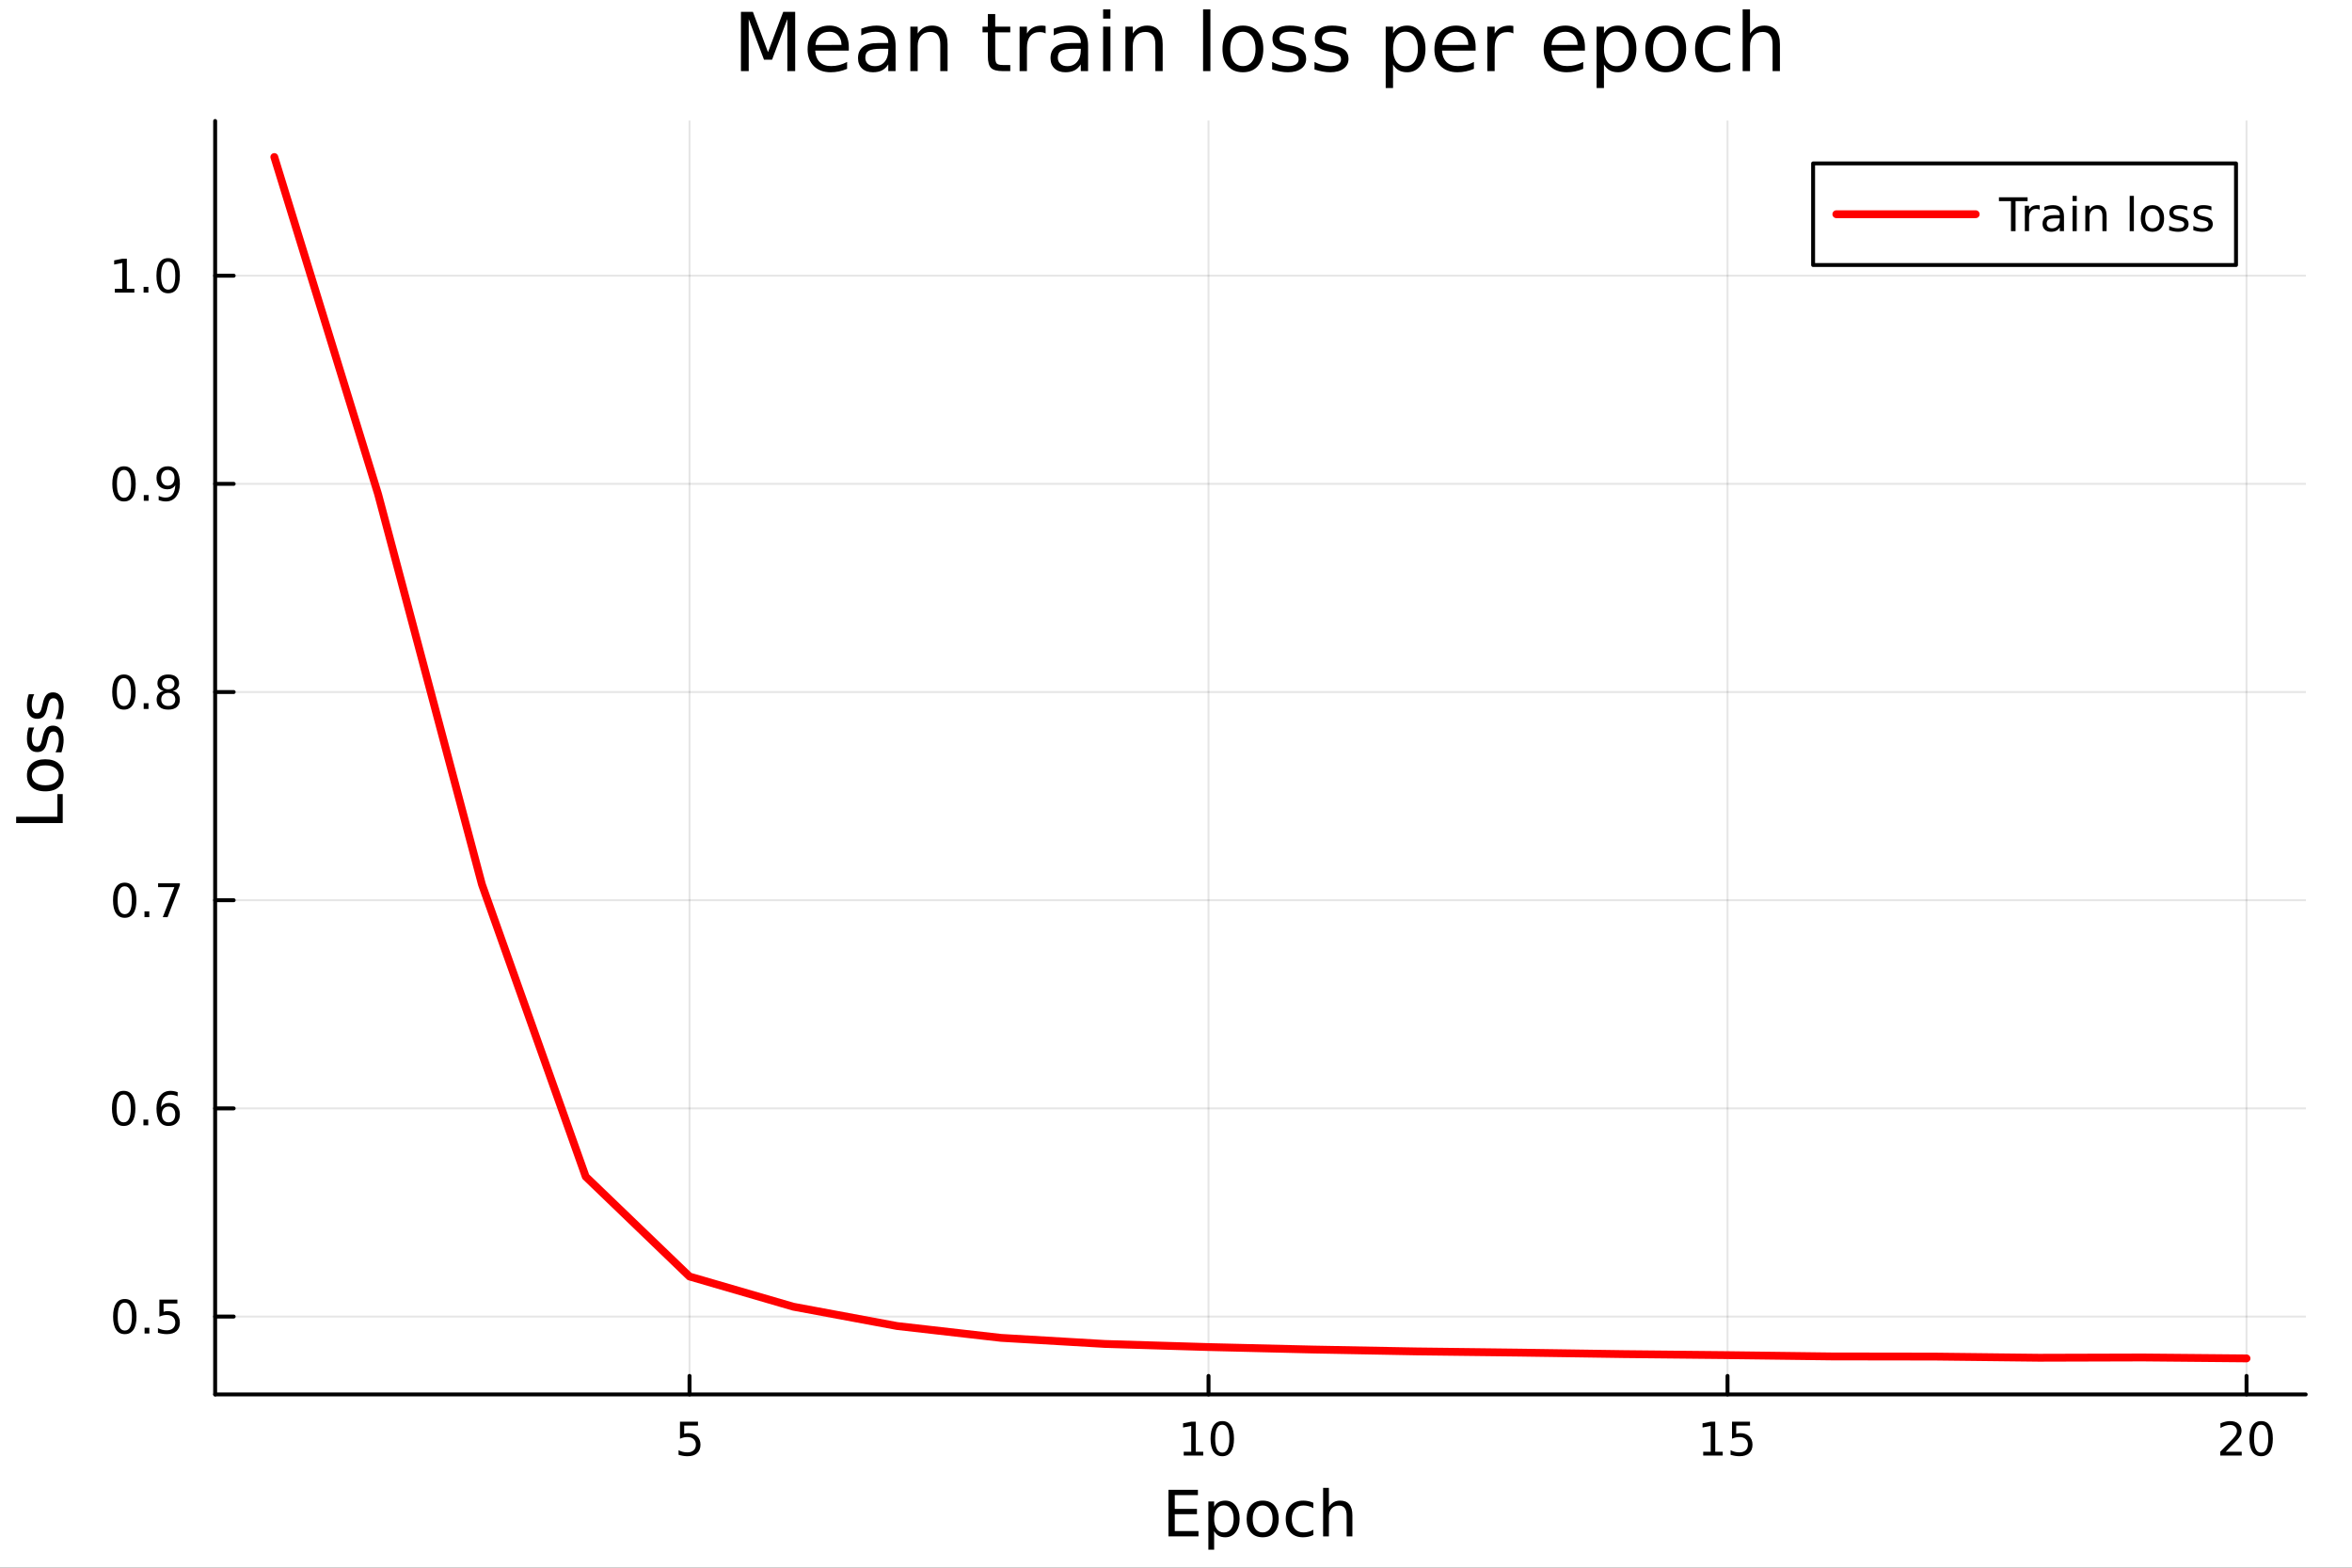 <?xml version="1.0" encoding="utf-8"?>
<svg xmlns="http://www.w3.org/2000/svg" xmlns:xlink="http://www.w3.org/1999/xlink" width="600" height="400" viewBox="0 0 2400 1600">
<rect x="0" y="0" width="2400" height="1600" fill="#333333" stroke="none"/>
<defs>
  <clipPath id="clip040">
    <rect x="0" y="0" width="2400" height="1600"/>
  </clipPath>
</defs>
<path clip-path="url(#clip040)" d="M0 1600 L2400 1600 L2400 8.88178e-14 L0 8.88178e-14  Z" fill="#ffffff" fill-rule="evenodd" fill-opacity="1"/>
<defs>
  <clipPath id="clip041">
    <rect x="480" y="0" width="1681" height="1600"/>
  </clipPath>
</defs>
<path clip-path="url(#clip040)" d="M219.542 1423.18 L2352.76 1423.18 L2352.76 123.472 L219.542 123.472  Z" fill="#ffffff" fill-rule="evenodd" fill-opacity="1"/>
<defs>
  <clipPath id="clip042">
    <rect x="219" y="123" width="2134" height="1301"/>
  </clipPath>
</defs>
<polyline clip-path="url(#clip042)" style="stroke:#000000; stroke-linecap:round; stroke-linejoin:round; stroke-width:2; stroke-opacity:0.1; fill:none" points="703.593,1423.18 703.593,123.472 "/>
<polyline clip-path="url(#clip042)" style="stroke:#000000; stroke-linecap:round; stroke-linejoin:round; stroke-width:2; stroke-opacity:0.1; fill:none" points="1233.19,1423.18 1233.19,123.472 "/>
<polyline clip-path="url(#clip042)" style="stroke:#000000; stroke-linecap:round; stroke-linejoin:round; stroke-width:2; stroke-opacity:0.1; fill:none" points="1762.79,1423.18 1762.79,123.472 "/>
<polyline clip-path="url(#clip042)" style="stroke:#000000; stroke-linecap:round; stroke-linejoin:round; stroke-width:2; stroke-opacity:0.1; fill:none" points="2292.38,1423.18 2292.38,123.472 "/>
<polyline clip-path="url(#clip040)" style="stroke:#000000; stroke-linecap:round; stroke-linejoin:round; stroke-width:4; stroke-opacity:1; fill:none" points="219.542,1423.18 2352.76,1423.18 "/>
<polyline clip-path="url(#clip040)" style="stroke:#000000; stroke-linecap:round; stroke-linejoin:round; stroke-width:4; stroke-opacity:1; fill:none" points="703.593,1423.18 703.593,1404.28 "/>
<polyline clip-path="url(#clip040)" style="stroke:#000000; stroke-linecap:round; stroke-linejoin:round; stroke-width:4; stroke-opacity:1; fill:none" points="1233.19,1423.18 1233.19,1404.28 "/>
<polyline clip-path="url(#clip040)" style="stroke:#000000; stroke-linecap:round; stroke-linejoin:round; stroke-width:4; stroke-opacity:1; fill:none" points="1762.79,1423.18 1762.79,1404.28 "/>
<polyline clip-path="url(#clip040)" style="stroke:#000000; stroke-linecap:round; stroke-linejoin:round; stroke-width:4; stroke-opacity:1; fill:none" points="2292.38,1423.18 2292.38,1404.28 "/>
<path clip-path="url(#clip040)" d="M693.871 1451.02 L712.227 1451.02 L712.227 1454.96 L698.153 1454.96 L698.153 1463.43 Q699.172 1463.08 700.19 1462.92 Q701.209 1462.73 702.227 1462.73 Q708.014 1462.73 711.394 1465.9 Q714.774 1469.08 714.774 1474.49 Q714.774 1480.07 711.301 1483.17 Q707.829 1486.25 701.51 1486.25 Q699.334 1486.25 697.065 1485.88 Q694.82 1485.51 692.413 1484.77 L692.413 1480.07 Q694.496 1481.2 696.718 1481.76 Q698.94 1482.32 701.417 1482.32 Q705.422 1482.32 707.76 1480.21 Q710.098 1478.1 710.098 1474.49 Q710.098 1470.88 707.76 1468.77 Q705.422 1466.67 701.417 1466.67 Q699.542 1466.67 697.667 1467.08 Q695.815 1467.5 693.871 1468.38 L693.871 1451.02 Z" fill="#000000" fill-rule="nonzero" fill-opacity="1" /><path clip-path="url(#clip040)" d="M1207.88 1481.64 L1215.52 1481.64 L1215.52 1455.28 L1207.21 1456.95 L1207.21 1452.69 L1215.47 1451.02 L1220.15 1451.02 L1220.15 1481.64 L1227.78 1481.64 L1227.78 1485.58 L1207.88 1485.58 L1207.88 1481.64 Z" fill="#000000" fill-rule="nonzero" fill-opacity="1" /><path clip-path="url(#clip040)" d="M1247.23 1454.1 Q1243.62 1454.1 1241.79 1457.66 Q1239.98 1461.2 1239.98 1468.33 Q1239.98 1475.44 1241.79 1479.01 Q1243.62 1482.55 1247.23 1482.55 Q1250.86 1482.55 1252.67 1479.01 Q1254.5 1475.44 1254.5 1468.33 Q1254.5 1461.2 1252.67 1457.66 Q1250.86 1454.1 1247.23 1454.1 M1247.23 1450.39 Q1253.04 1450.39 1256.09 1455 Q1259.17 1459.58 1259.17 1468.33 Q1259.17 1477.06 1256.09 1481.67 Q1253.04 1486.25 1247.23 1486.25 Q1241.42 1486.25 1238.34 1481.67 Q1235.28 1477.06 1235.28 1468.33 Q1235.28 1459.58 1238.34 1455 Q1241.42 1450.39 1247.23 1450.39 Z" fill="#000000" fill-rule="nonzero" fill-opacity="1" /><path clip-path="url(#clip040)" d="M1737.97 1481.64 L1745.61 1481.64 L1745.61 1455.28 L1737.3 1456.95 L1737.3 1452.69 L1745.56 1451.02 L1750.24 1451.02 L1750.24 1481.64 L1757.88 1481.64 L1757.88 1485.58 L1737.97 1485.58 L1737.97 1481.64 Z" fill="#000000" fill-rule="nonzero" fill-opacity="1" /><path clip-path="url(#clip040)" d="M1767.37 1451.02 L1785.73 1451.02 L1785.73 1454.96 L1771.65 1454.96 L1771.65 1463.43 Q1772.67 1463.08 1773.69 1462.92 Q1774.71 1462.73 1775.73 1462.73 Q1781.51 1462.73 1784.89 1465.9 Q1788.27 1469.08 1788.27 1474.49 Q1788.27 1480.07 1784.8 1483.17 Q1781.33 1486.25 1775.01 1486.25 Q1772.83 1486.25 1770.56 1485.88 Q1768.32 1485.51 1765.91 1484.77 L1765.91 1480.07 Q1767.99 1481.2 1770.22 1481.76 Q1772.44 1482.32 1774.92 1482.32 Q1778.92 1482.32 1781.26 1480.21 Q1783.6 1478.1 1783.6 1474.49 Q1783.6 1470.88 1781.26 1468.77 Q1778.92 1466.67 1774.92 1466.67 Q1773.04 1466.67 1771.17 1467.08 Q1769.31 1467.5 1767.37 1468.38 L1767.37 1451.02 Z" fill="#000000" fill-rule="nonzero" fill-opacity="1" /><path clip-path="url(#clip040)" d="M2271.16 1481.64 L2287.47 1481.64 L2287.47 1485.58 L2265.53 1485.58 L2265.53 1481.64 Q2268.19 1478.89 2272.78 1474.26 Q2277.38 1469.61 2278.56 1468.27 Q2280.81 1465.74 2281.69 1464.01 Q2282.59 1462.25 2282.59 1460.56 Q2282.59 1457.8 2280.65 1456.07 Q2278.72 1454.33 2275.62 1454.33 Q2273.42 1454.33 2270.97 1455.09 Q2268.54 1455.86 2265.76 1457.41 L2265.76 1452.69 Q2268.59 1451.55 2271.04 1450.97 Q2273.49 1450.39 2275.53 1450.39 Q2280.9 1450.39 2284.09 1453.08 Q2287.29 1455.77 2287.29 1460.26 Q2287.29 1462.39 2286.48 1464.31 Q2285.69 1466.2 2283.59 1468.8 Q2283.01 1469.47 2279.91 1472.69 Q2276.8 1475.88 2271.16 1481.64 Z" fill="#000000" fill-rule="nonzero" fill-opacity="1" /><path clip-path="url(#clip040)" d="M2307.29 1454.1 Q2303.68 1454.1 2301.85 1457.66 Q2300.04 1461.2 2300.04 1468.33 Q2300.04 1475.44 2301.85 1479.01 Q2303.68 1482.55 2307.29 1482.55 Q2310.92 1482.55 2312.73 1479.01 Q2314.56 1475.44 2314.56 1468.33 Q2314.56 1461.2 2312.73 1457.66 Q2310.92 1454.1 2307.29 1454.1 M2307.29 1450.39 Q2313.1 1450.39 2316.15 1455 Q2319.23 1459.58 2319.23 1468.33 Q2319.23 1477.06 2316.15 1481.67 Q2313.1 1486.25 2307.29 1486.25 Q2301.48 1486.25 2298.4 1481.67 Q2295.34 1477.06 2295.34 1468.33 Q2295.34 1459.58 2298.4 1455 Q2301.48 1450.39 2307.29 1450.39 Z" fill="#000000" fill-rule="nonzero" fill-opacity="1" /><path clip-path="url(#clip040)" d="M1192.32 1520.52 L1222.36 1520.52 L1222.36 1525.93 L1198.75 1525.93 L1198.75 1540 L1221.38 1540 L1221.38 1545.41 L1198.75 1545.41 L1198.75 1562.63 L1222.94 1562.63 L1222.94 1568.04 L1192.32 1568.04 L1192.32 1520.52 Z" fill="#000000" fill-rule="nonzero" fill-opacity="1" /><path clip-path="url(#clip040)" d="M1238.92 1562.7 L1238.92 1581.6 L1233.03 1581.6 L1233.03 1532.4 L1238.92 1532.4 L1238.92 1537.81 Q1240.76 1534.62 1243.56 1533.1 Q1246.4 1531.54 1250.31 1531.54 Q1256.8 1531.54 1260.85 1536.69 Q1264.92 1541.85 1264.92 1550.25 Q1264.92 1558.65 1260.85 1563.81 Q1256.8 1568.97 1250.31 1568.97 Q1246.4 1568.97 1243.56 1567.44 Q1240.76 1565.88 1238.92 1562.7 M1258.84 1550.25 Q1258.84 1543.79 1256.17 1540.13 Q1253.52 1536.44 1248.88 1536.44 Q1244.23 1536.44 1241.56 1540.13 Q1238.92 1543.79 1238.92 1550.25 Q1238.92 1556.71 1241.56 1560.4 Q1244.23 1564.07 1248.88 1564.07 Q1253.52 1564.07 1256.17 1560.4 Q1258.84 1556.71 1258.84 1550.25 Z" fill="#000000" fill-rule="nonzero" fill-opacity="1" /><path clip-path="url(#clip040)" d="M1288.44 1536.5 Q1283.73 1536.5 1280.99 1540.19 Q1278.26 1543.85 1278.26 1550.25 Q1278.26 1556.65 1280.96 1560.34 Q1283.7 1564 1288.44 1564 Q1293.12 1564 1295.86 1560.31 Q1298.59 1556.62 1298.59 1550.25 Q1298.59 1543.92 1295.86 1540.23 Q1293.12 1536.5 1288.44 1536.5 M1288.44 1531.54 Q1296.08 1531.54 1300.44 1536.5 Q1304.8 1541.47 1304.8 1550.25 Q1304.8 1559 1300.44 1564 Q1296.08 1568.97 1288.44 1568.97 Q1280.77 1568.97 1276.41 1564 Q1272.08 1559 1272.08 1550.25 Q1272.08 1541.47 1276.41 1536.5 Q1280.77 1531.54 1288.44 1531.54 Z" fill="#000000" fill-rule="nonzero" fill-opacity="1" /><path clip-path="url(#clip040)" d="M1340.16 1533.76 L1340.16 1539.24 Q1337.68 1537.87 1335.16 1537.2 Q1332.68 1536.5 1330.14 1536.5 Q1324.44 1536.5 1321.29 1540.13 Q1318.14 1543.73 1318.14 1550.25 Q1318.14 1556.78 1321.29 1560.4 Q1324.44 1564 1330.14 1564 Q1332.68 1564 1335.16 1563.33 Q1337.68 1562.63 1340.16 1561.26 L1340.16 1566.68 Q1337.71 1567.82 1335.07 1568.39 Q1332.46 1568.97 1329.5 1568.97 Q1321.45 1568.97 1316.7 1563.91 Q1311.96 1558.85 1311.96 1550.25 Q1311.96 1541.53 1316.74 1536.53 Q1321.54 1531.54 1329.88 1531.54 Q1332.59 1531.54 1335.16 1532.11 Q1337.74 1532.65 1340.16 1533.76 Z" fill="#000000" fill-rule="nonzero" fill-opacity="1" /><path clip-path="url(#clip040)" d="M1379.98 1546.53 L1379.98 1568.04 L1374.12 1568.04 L1374.12 1546.72 Q1374.12 1541.66 1372.15 1539.14 Q1370.18 1536.63 1366.23 1536.63 Q1361.49 1536.63 1358.75 1539.65 Q1356.01 1542.68 1356.01 1547.9 L1356.01 1568.04 L1350.12 1568.04 L1350.12 1518.52 L1356.01 1518.52 L1356.01 1537.93 Q1358.11 1534.72 1360.95 1533.13 Q1363.81 1531.54 1367.53 1531.54 Q1373.68 1531.54 1376.83 1535.36 Q1379.98 1539.14 1379.98 1546.53 Z" fill="#000000" fill-rule="nonzero" fill-opacity="1" /><polyline clip-path="url(#clip042)" style="stroke:#000000; stroke-linecap:round; stroke-linejoin:round; stroke-width:2; stroke-opacity:0.1; fill:none" points="219.542,1343.7 2352.76,1343.7 "/>
<polyline clip-path="url(#clip042)" style="stroke:#000000; stroke-linecap:round; stroke-linejoin:round; stroke-width:2; stroke-opacity:0.1; fill:none" points="219.542,1131.23 2352.76,1131.23 "/>
<polyline clip-path="url(#clip042)" style="stroke:#000000; stroke-linecap:round; stroke-linejoin:round; stroke-width:2; stroke-opacity:0.1; fill:none" points="219.542,918.764 2352.76,918.764 "/>
<polyline clip-path="url(#clip042)" style="stroke:#000000; stroke-linecap:round; stroke-linejoin:round; stroke-width:2; stroke-opacity:0.1; fill:none" points="219.542,706.296 2352.76,706.296 "/>
<polyline clip-path="url(#clip042)" style="stroke:#000000; stroke-linecap:round; stroke-linejoin:round; stroke-width:2; stroke-opacity:0.1; fill:none" points="219.542,493.829 2352.76,493.829 "/>
<polyline clip-path="url(#clip042)" style="stroke:#000000; stroke-linecap:round; stroke-linejoin:round; stroke-width:2; stroke-opacity:0.1; fill:none" points="219.542,281.361 2352.76,281.361 "/>
<polyline clip-path="url(#clip040)" style="stroke:#000000; stroke-linecap:round; stroke-linejoin:round; stroke-width:4; stroke-opacity:1; fill:none" points="219.542,1423.18 219.542,123.472 "/>
<polyline clip-path="url(#clip040)" style="stroke:#000000; stroke-linecap:round; stroke-linejoin:round; stroke-width:4; stroke-opacity:1; fill:none" points="219.542,1343.7 238.44,1343.7 "/>
<polyline clip-path="url(#clip040)" style="stroke:#000000; stroke-linecap:round; stroke-linejoin:round; stroke-width:4; stroke-opacity:1; fill:none" points="219.542,1131.23 238.44,1131.23 "/>
<polyline clip-path="url(#clip040)" style="stroke:#000000; stroke-linecap:round; stroke-linejoin:round; stroke-width:4; stroke-opacity:1; fill:none" points="219.542,918.764 238.44,918.764 "/>
<polyline clip-path="url(#clip040)" style="stroke:#000000; stroke-linecap:round; stroke-linejoin:round; stroke-width:4; stroke-opacity:1; fill:none" points="219.542,706.296 238.44,706.296 "/>
<polyline clip-path="url(#clip040)" style="stroke:#000000; stroke-linecap:round; stroke-linejoin:round; stroke-width:4; stroke-opacity:1; fill:none" points="219.542,493.829 238.44,493.829 "/>
<polyline clip-path="url(#clip040)" style="stroke:#000000; stroke-linecap:round; stroke-linejoin:round; stroke-width:4; stroke-opacity:1; fill:none" points="219.542,281.361 238.44,281.361 "/>
<path clip-path="url(#clip040)" d="M127.362 1329.5 Q123.751 1329.5 121.922 1333.06 Q120.117 1336.6 120.117 1343.73 Q120.117 1350.84 121.922 1354.41 Q123.751 1357.95 127.362 1357.95 Q130.996 1357.95 132.802 1354.41 Q134.63 1350.84 134.63 1343.73 Q134.63 1336.6 132.802 1333.06 Q130.996 1329.5 127.362 1329.5 M127.362 1325.79 Q133.172 1325.79 136.228 1330.4 Q139.306 1334.98 139.306 1343.73 Q139.306 1352.46 136.228 1357.07 Q133.172 1361.65 127.362 1361.65 Q121.552 1361.65 118.473 1357.07 Q115.418 1352.46 115.418 1343.73 Q115.418 1334.98 118.473 1330.4 Q121.552 1325.79 127.362 1325.79 Z" fill="#000000" fill-rule="nonzero" fill-opacity="1" /><path clip-path="url(#clip040)" d="M147.524 1355.1 L152.408 1355.1 L152.408 1360.98 L147.524 1360.98 L147.524 1355.1 Z" fill="#000000" fill-rule="nonzero" fill-opacity="1" /><path clip-path="url(#clip040)" d="M162.64 1326.42 L180.996 1326.42 L180.996 1330.35 L166.922 1330.35 L166.922 1338.83 Q167.94 1338.48 168.959 1338.32 Q169.977 1338.13 170.996 1338.13 Q176.783 1338.13 180.163 1341.3 Q183.542 1344.47 183.542 1349.89 Q183.542 1355.47 180.07 1358.57 Q176.598 1361.65 170.278 1361.65 Q168.102 1361.65 165.834 1361.28 Q163.589 1360.91 161.181 1360.17 L161.181 1355.47 Q163.265 1356.6 165.487 1357.16 Q167.709 1357.72 170.186 1357.72 Q174.19 1357.72 176.528 1355.61 Q178.866 1353.5 178.866 1349.89 Q178.866 1346.28 176.528 1344.17 Q174.19 1342.07 170.186 1342.07 Q168.311 1342.07 166.436 1342.48 Q164.584 1342.9 162.64 1343.78 L162.64 1326.42 Z" fill="#000000" fill-rule="nonzero" fill-opacity="1" /><path clip-path="url(#clip040)" d="M126.205 1117.03 Q122.593 1117.03 120.765 1120.6 Q118.959 1124.14 118.959 1131.27 Q118.959 1138.37 120.765 1141.94 Q122.593 1145.48 126.205 1145.48 Q129.839 1145.48 131.644 1141.94 Q133.473 1138.37 133.473 1131.27 Q133.473 1124.14 131.644 1120.6 Q129.839 1117.03 126.205 1117.03 M126.205 1113.33 Q132.015 1113.33 135.07 1117.93 Q138.149 1122.52 138.149 1131.27 Q138.149 1139.99 135.07 1144.6 Q132.015 1149.18 126.205 1149.18 Q120.394 1149.18 117.316 1144.6 Q114.26 1139.99 114.26 1131.27 Q114.26 1122.52 117.316 1117.93 Q120.394 1113.33 126.205 1113.33 Z" fill="#000000" fill-rule="nonzero" fill-opacity="1" /><path clip-path="url(#clip040)" d="M146.366 1142.63 L151.251 1142.63 L151.251 1148.51 L146.366 1148.51 L146.366 1142.63 Z" fill="#000000" fill-rule="nonzero" fill-opacity="1" /><path clip-path="url(#clip040)" d="M172.014 1129.37 Q168.866 1129.37 167.015 1131.52 Q165.186 1133.67 165.186 1137.42 Q165.186 1141.15 167.015 1143.33 Q168.866 1145.48 172.014 1145.48 Q175.163 1145.48 176.991 1143.33 Q178.843 1141.15 178.843 1137.42 Q178.843 1133.67 176.991 1131.52 Q175.163 1129.37 172.014 1129.37 M181.297 1114.72 L181.297 1118.97 Q179.538 1118.14 177.732 1117.7 Q175.95 1117.26 174.19 1117.26 Q169.561 1117.26 167.107 1120.39 Q164.677 1123.51 164.329 1129.83 Q165.695 1127.82 167.755 1126.75 Q169.815 1125.66 172.292 1125.66 Q177.501 1125.66 180.51 1128.84 Q183.542 1131.98 183.542 1137.42 Q183.542 1142.75 180.394 1145.97 Q177.246 1149.18 172.014 1149.18 Q166.019 1149.18 162.848 1144.6 Q159.677 1139.99 159.677 1131.27 Q159.677 1123.07 163.565 1118.21 Q167.454 1113.33 174.005 1113.33 Q175.764 1113.33 177.547 1113.67 Q179.352 1114.02 181.297 1114.72 Z" fill="#000000" fill-rule="nonzero" fill-opacity="1" /><path clip-path="url(#clip040)" d="M127.269 904.563 Q123.658 904.563 121.83 908.127 Q120.024 911.669 120.024 918.799 Q120.024 925.905 121.83 929.47 Q123.658 933.011 127.269 933.011 Q130.904 933.011 132.709 929.47 Q134.538 925.905 134.538 918.799 Q134.538 911.669 132.709 908.127 Q130.904 904.563 127.269 904.563 M127.269 900.859 Q133.08 900.859 136.135 905.465 Q139.214 910.049 139.214 918.799 Q139.214 927.525 136.135 932.132 Q133.08 936.715 127.269 936.715 Q121.459 936.715 118.381 932.132 Q115.325 927.525 115.325 918.799 Q115.325 910.049 118.381 905.465 Q121.459 900.859 127.269 900.859 Z" fill="#000000" fill-rule="nonzero" fill-opacity="1" /><path clip-path="url(#clip040)" d="M147.431 930.164 L152.316 930.164 L152.316 936.044 L147.431 936.044 L147.431 930.164 Z" fill="#000000" fill-rule="nonzero" fill-opacity="1" /><path clip-path="url(#clip040)" d="M161.32 901.484 L183.542 901.484 L183.542 903.475 L170.996 936.044 L166.112 936.044 L177.917 905.419 L161.32 905.419 L161.32 901.484 Z" fill="#000000" fill-rule="nonzero" fill-opacity="1" /><path clip-path="url(#clip040)" d="M126.459 692.095 Q122.848 692.095 121.019 695.66 Q119.214 699.201 119.214 706.331 Q119.214 713.437 121.019 717.002 Q122.848 720.544 126.459 720.544 Q130.093 720.544 131.899 717.002 Q133.728 713.437 133.728 706.331 Q133.728 699.201 131.899 695.66 Q130.093 692.095 126.459 692.095 M126.459 688.391 Q132.269 688.391 135.325 692.998 Q138.404 697.581 138.404 706.331 Q138.404 715.058 135.325 719.664 Q132.269 724.248 126.459 724.248 Q120.649 724.248 117.57 719.664 Q114.515 715.058 114.515 706.331 Q114.515 697.581 117.57 692.998 Q120.649 688.391 126.459 688.391 Z" fill="#000000" fill-rule="nonzero" fill-opacity="1" /><path clip-path="url(#clip040)" d="M146.621 717.697 L151.505 717.697 L151.505 723.576 L146.621 723.576 L146.621 717.697 Z" fill="#000000" fill-rule="nonzero" fill-opacity="1" /><path clip-path="url(#clip040)" d="M171.69 707.164 Q168.357 707.164 166.436 708.947 Q164.538 710.729 164.538 713.854 Q164.538 716.979 166.436 718.761 Q168.357 720.544 171.69 720.544 Q175.024 720.544 176.945 718.761 Q178.866 716.956 178.866 713.854 Q178.866 710.729 176.945 708.947 Q175.047 707.164 171.69 707.164 M167.015 705.174 Q164.005 704.433 162.315 702.373 Q160.649 700.312 160.649 697.35 Q160.649 693.206 163.589 690.799 Q166.552 688.391 171.69 688.391 Q176.852 688.391 179.792 690.799 Q182.732 693.206 182.732 697.35 Q182.732 700.312 181.042 702.373 Q179.376 704.433 176.389 705.174 Q179.769 705.961 181.644 708.252 Q183.542 710.544 183.542 713.854 Q183.542 718.877 180.464 721.562 Q177.408 724.248 171.69 724.248 Q165.973 724.248 162.894 721.562 Q159.839 718.877 159.839 713.854 Q159.839 710.544 161.737 708.252 Q163.635 705.961 167.015 705.174 M165.302 697.789 Q165.302 700.474 166.968 701.979 Q168.658 703.484 171.69 703.484 Q174.7 703.484 176.389 701.979 Q178.102 700.474 178.102 697.789 Q178.102 695.104 176.389 693.6 Q174.7 692.095 171.69 692.095 Q168.658 692.095 166.968 693.6 Q165.302 695.104 165.302 697.789 Z" fill="#000000" fill-rule="nonzero" fill-opacity="1" /><path clip-path="url(#clip040)" d="M126.552 479.627 Q122.941 479.627 121.112 483.192 Q119.306 486.734 119.306 493.863 Q119.306 500.97 121.112 504.535 Q122.941 508.076 126.552 508.076 Q130.186 508.076 131.992 504.535 Q133.82 500.97 133.82 493.863 Q133.82 486.734 131.992 483.192 Q130.186 479.627 126.552 479.627 M126.552 475.924 Q132.362 475.924 135.417 480.53 Q138.496 485.113 138.496 493.863 Q138.496 502.59 135.417 507.197 Q132.362 511.78 126.552 511.78 Q120.742 511.78 117.663 507.197 Q114.607 502.59 114.607 493.863 Q114.607 485.113 117.663 480.53 Q120.742 475.924 126.552 475.924 Z" fill="#000000" fill-rule="nonzero" fill-opacity="1" /><path clip-path="url(#clip040)" d="M146.714 505.229 L151.598 505.229 L151.598 511.109 L146.714 511.109 L146.714 505.229 Z" fill="#000000" fill-rule="nonzero" fill-opacity="1" /><path clip-path="url(#clip040)" d="M161.922 510.391 L161.922 506.132 Q163.681 506.965 165.487 507.405 Q167.292 507.845 169.028 507.845 Q173.658 507.845 176.089 504.743 Q178.542 501.618 178.889 495.275 Q177.547 497.266 175.487 498.331 Q173.427 499.396 170.927 499.396 Q165.741 499.396 162.709 496.271 Q159.7 493.123 159.7 487.683 Q159.7 482.359 162.848 479.141 Q165.996 475.924 171.227 475.924 Q177.223 475.924 180.371 480.53 Q183.542 485.113 183.542 493.863 Q183.542 502.035 179.653 506.919 Q175.788 511.78 169.237 511.78 Q167.477 511.78 165.672 511.433 Q163.866 511.085 161.922 510.391 M171.227 495.738 Q174.376 495.738 176.204 493.586 Q178.056 491.433 178.056 487.683 Q178.056 483.956 176.204 481.803 Q174.376 479.627 171.227 479.627 Q168.079 479.627 166.227 481.803 Q164.399 483.956 164.399 487.683 Q164.399 491.433 166.227 493.586 Q168.079 495.738 171.227 495.738 Z" fill="#000000" fill-rule="nonzero" fill-opacity="1" /><path clip-path="url(#clip040)" d="M117.177 294.706 L124.816 294.706 L124.816 268.34 L116.506 270.007 L116.506 265.748 L124.769 264.081 L129.445 264.081 L129.445 294.706 L137.084 294.706 L137.084 298.641 L117.177 298.641 L117.177 294.706 Z" fill="#000000" fill-rule="nonzero" fill-opacity="1" /><path clip-path="url(#clip040)" d="M146.529 292.761 L151.413 292.761 L151.413 298.641 L146.529 298.641 L146.529 292.761 Z" fill="#000000" fill-rule="nonzero" fill-opacity="1" /><path clip-path="url(#clip040)" d="M171.598 267.16 Q167.987 267.16 166.158 270.724 Q164.352 274.266 164.352 281.396 Q164.352 288.502 166.158 292.067 Q167.987 295.609 171.598 295.609 Q175.232 295.609 177.038 292.067 Q178.866 288.502 178.866 281.396 Q178.866 274.266 177.038 270.724 Q175.232 267.16 171.598 267.16 M171.598 263.456 Q177.408 263.456 180.464 268.062 Q183.542 272.646 183.542 281.396 Q183.542 290.122 180.464 294.729 Q177.408 299.312 171.598 299.312 Q165.788 299.312 162.709 294.729 Q159.653 290.122 159.653 281.396 Q159.653 272.646 162.709 268.062 Q165.788 263.456 171.598 263.456 Z" fill="#000000" fill-rule="nonzero" fill-opacity="1" /><path clip-path="url(#clip040)" d="M16.484 840.023 L16.484 833.593 L58.593 833.593 L58.593 810.454 L64.004 810.454 L64.004 840.023 L16.484 840.023 Z" fill="#000000" fill-rule="nonzero" fill-opacity="1" /><path clip-path="url(#clip040)" d="M32.462 791.293 Q32.462 796.004 36.154 798.741 Q39.815 801.478 46.212 801.478 Q52.609 801.478 56.302 798.773 Q59.962 796.036 59.962 791.293 Q59.962 786.614 56.27 783.877 Q52.578 781.14 46.212 781.14 Q39.878 781.14 36.186 783.877 Q32.462 786.614 32.462 791.293 M27.497 791.293 Q27.497 783.654 32.462 779.294 Q37.427 774.933 46.212 774.933 Q54.965 774.933 59.962 779.294 Q64.927 783.654 64.927 791.293 Q64.927 798.964 59.962 803.324 Q54.965 807.653 46.212 807.653 Q37.427 807.653 32.462 803.324 Q27.497 798.964 27.497 791.293 Z" fill="#000000" fill-rule="nonzero" fill-opacity="1" /><path clip-path="url(#clip040)" d="M29.407 742.5 L34.945 742.5 Q33.672 744.983 33.035 747.656 Q32.398 750.33 32.398 753.194 Q32.398 757.555 33.735 759.751 Q35.072 761.915 37.746 761.915 Q39.783 761.915 40.96 760.356 Q42.106 758.796 43.157 754.086 L43.602 752.08 Q44.939 745.842 47.39 743.232 Q49.809 740.59 54.169 740.59 Q59.134 740.59 62.031 744.537 Q64.927 748.452 64.927 755.327 Q64.927 758.192 64.354 761.311 Q63.813 764.398 62.699 767.836 L56.652 767.836 Q58.339 764.589 59.198 761.438 Q60.026 758.287 60.026 755.2 Q60.026 751.062 58.625 748.834 Q57.193 746.606 54.615 746.606 Q52.228 746.606 50.955 748.229 Q49.681 749.821 48.504 755.263 L48.026 757.3 Q46.88 762.743 44.525 765.162 Q42.138 767.581 38 767.581 Q32.971 767.581 30.234 764.016 Q27.497 760.451 27.497 753.895 Q27.497 750.648 27.974 747.784 Q28.452 744.919 29.407 742.5 Z" fill="#000000" fill-rule="nonzero" fill-opacity="1" /><path clip-path="url(#clip040)" d="M29.407 708.539 L34.945 708.539 Q33.672 711.022 33.035 713.695 Q32.398 716.369 32.398 719.233 Q32.398 723.594 33.735 725.79 Q35.072 727.954 37.746 727.954 Q39.783 727.954 40.96 726.395 Q42.106 724.835 43.157 720.125 L43.602 718.119 Q44.939 711.881 47.39 709.271 Q49.809 706.629 54.169 706.629 Q59.134 706.629 62.031 710.576 Q64.927 714.491 64.927 721.366 Q64.927 724.23 64.354 727.35 Q63.813 730.437 62.699 733.875 L56.652 733.875 Q58.339 730.628 59.198 727.477 Q60.026 724.326 60.026 721.239 Q60.026 717.101 58.625 714.873 Q57.193 712.645 54.615 712.645 Q52.228 712.645 50.955 714.268 Q49.681 715.86 48.504 721.302 L48.026 723.339 Q46.88 728.782 44.525 731.201 Q42.138 733.62 38 733.62 Q32.971 733.62 30.234 730.055 Q27.497 726.49 27.497 719.934 Q27.497 716.687 27.974 713.823 Q28.452 710.958 29.407 708.539 Z" fill="#000000" fill-rule="nonzero" fill-opacity="1" /><path clip-path="url(#clip040)" d="M756.068 12.096 L768.261 12.096 L783.695 53.253 L799.21 12.096 L811.403 12.096 L811.403 72.576 L803.423 72.576 L803.423 19.469 L787.827 60.95 L779.604 60.95 L764.008 19.469 L764.008 72.576 L756.068 72.576 L756.068 12.096 Z" fill="#000000" fill-rule="nonzero" fill-opacity="1" /><path clip-path="url(#clip040)" d="M866.131 48.028 L866.131 51.673 L831.86 51.673 Q832.347 59.37 836.478 63.421 Q840.651 67.431 848.064 67.431 Q852.358 67.431 856.368 66.378 Q860.419 65.325 864.389 63.218 L864.389 70.267 Q860.379 71.968 856.166 72.86 Q851.953 73.751 847.618 73.751 Q836.762 73.751 830.402 67.431 Q824.083 61.112 824.083 50.337 Q824.083 39.197 830.078 32.675 Q836.114 26.112 846.322 26.112 Q855.477 26.112 860.784 32.026 Q866.131 37.9 866.131 48.028 M858.677 45.84 Q858.596 39.723 855.234 36.077 Q851.912 32.431 846.403 32.431 Q840.165 32.431 836.397 35.956 Q832.671 39.48 832.103 45.88 L858.677 45.84 Z" fill="#000000" fill-rule="nonzero" fill-opacity="1" /><path clip-path="url(#clip040)" d="M898.984 49.769 Q889.95 49.769 886.467 51.835 Q882.983 53.901 882.983 58.884 Q882.983 62.854 885.575 65.203 Q888.208 67.512 892.705 67.512 Q898.903 67.512 902.63 63.137 Q906.397 58.722 906.397 51.43 L906.397 49.769 L898.984 49.769 M913.851 46.691 L913.851 72.576 L906.397 72.576 L906.397 65.689 Q903.845 69.821 900.037 71.806 Q896.229 73.751 890.72 73.751 Q883.752 73.751 879.621 69.862 Q875.529 65.933 875.529 59.37 Q875.529 51.714 880.633 47.825 Q885.778 43.936 895.946 43.936 L906.397 43.936 L906.397 43.207 Q906.397 38.062 902.994 35.267 Q899.632 32.431 893.515 32.431 Q889.626 32.431 885.94 33.363 Q882.254 34.295 878.851 36.158 L878.851 29.272 Q882.942 27.692 886.791 26.922 Q890.639 26.112 894.285 26.112 Q904.129 26.112 908.99 31.216 Q913.851 36.32 913.851 46.691 Z" fill="#000000" fill-rule="nonzero" fill-opacity="1" /><path clip-path="url(#clip040)" d="M966.918 45.192 L966.918 72.576 L959.464 72.576 L959.464 45.435 Q959.464 38.994 956.952 35.794 Q954.441 32.594 949.418 32.594 Q943.382 32.594 939.898 36.442 Q936.414 40.29 936.414 46.934 L936.414 72.576 L928.92 72.576 L928.92 27.206 L936.414 27.206 L936.414 34.254 Q939.088 30.163 942.693 28.138 Q946.339 26.112 951.079 26.112 Q958.897 26.112 962.907 30.973 Q966.918 35.794 966.918 45.192 Z" fill="#000000" fill-rule="nonzero" fill-opacity="1" /><path clip-path="url(#clip040)" d="M1015.53 14.324 L1015.53 27.206 L1030.88 27.206 L1030.88 32.999 L1015.53 32.999 L1015.53 57.628 Q1015.53 63.178 1017.03 64.758 Q1018.57 66.338 1023.23 66.338 L1030.88 66.338 L1030.88 72.576 L1023.23 72.576 Q1014.6 72.576 1011.32 69.376 Q1008.03 66.135 1008.03 57.628 L1008.03 32.999 L1002.57 32.999 L1002.57 27.206 L1008.03 27.206 L1008.03 14.324 L1015.53 14.324 Z" fill="#000000" fill-rule="nonzero" fill-opacity="1" /><path clip-path="url(#clip040)" d="M1066.97 34.173 Q1065.72 33.444 1064.22 33.12 Q1062.76 32.756 1060.98 32.756 Q1054.66 32.756 1051.26 36.888 Q1047.9 40.979 1047.9 48.676 L1047.9 72.576 L1040.4 72.576 L1040.4 27.206 L1047.9 27.206 L1047.9 34.254 Q1050.24 30.122 1054.01 28.138 Q1057.78 26.112 1063.17 26.112 Q1063.94 26.112 1064.87 26.234 Q1065.8 26.315 1066.93 26.517 L1066.97 34.173 Z" fill="#000000" fill-rule="nonzero" fill-opacity="1" /><path clip-path="url(#clip040)" d="M1095.41 49.769 Q1086.38 49.769 1082.89 51.835 Q1079.41 53.901 1079.41 58.884 Q1079.41 62.854 1082 65.203 Q1084.64 67.512 1089.13 67.512 Q1095.33 67.512 1099.06 63.137 Q1102.83 58.722 1102.83 51.43 L1102.83 49.769 L1095.41 49.769 M1110.28 46.691 L1110.28 72.576 L1102.83 72.576 L1102.83 65.689 Q1100.27 69.821 1096.47 71.806 Q1092.66 73.751 1087.15 73.751 Q1080.18 73.751 1076.05 69.862 Q1071.96 65.933 1071.96 59.37 Q1071.96 51.714 1077.06 47.825 Q1082.21 43.936 1092.37 43.936 L1102.83 43.936 L1102.83 43.207 Q1102.83 38.062 1099.42 35.267 Q1096.06 32.431 1089.94 32.431 Q1086.05 32.431 1082.37 33.363 Q1078.68 34.295 1075.28 36.158 L1075.28 29.272 Q1079.37 27.692 1083.22 26.922 Q1087.07 26.112 1090.71 26.112 Q1100.56 26.112 1105.42 31.216 Q1110.28 36.32 1110.28 46.691 Z" fill="#000000" fill-rule="nonzero" fill-opacity="1" /><path clip-path="url(#clip040)" d="M1125.63 27.206 L1133.09 27.206 L1133.09 72.576 L1125.63 72.576 L1125.63 27.206 M1125.63 9.544 L1133.09 9.544 L1133.09 18.983 L1125.63 18.983 L1125.63 9.544 Z" fill="#000000" fill-rule="nonzero" fill-opacity="1" /><path clip-path="url(#clip040)" d="M1186.4 45.192 L1186.4 72.576 L1178.94 72.576 L1178.94 45.435 Q1178.94 38.994 1176.43 35.794 Q1173.92 32.594 1168.9 32.594 Q1162.86 32.594 1159.38 36.442 Q1155.89 40.29 1155.89 46.934 L1155.89 72.576 L1148.4 72.576 L1148.4 27.206 L1155.89 27.206 L1155.89 34.254 Q1158.57 30.163 1162.17 28.138 Q1165.82 26.112 1170.56 26.112 Q1178.37 26.112 1182.39 30.973 Q1186.4 35.794 1186.4 45.192 Z" fill="#000000" fill-rule="nonzero" fill-opacity="1" /><path clip-path="url(#clip040)" d="M1227.63 9.544 L1235.09 9.544 L1235.09 72.576 L1227.63 72.576 L1227.63 9.544 Z" fill="#000000" fill-rule="nonzero" fill-opacity="1" /><path clip-path="url(#clip040)" d="M1268.26 32.431 Q1262.27 32.431 1258.79 37.131 Q1255.3 41.789 1255.3 49.931 Q1255.3 58.074 1258.74 62.773 Q1262.23 67.431 1268.26 67.431 Q1274.22 67.431 1277.7 62.732 Q1281.19 58.033 1281.19 49.931 Q1281.19 41.87 1277.7 37.171 Q1274.22 32.431 1268.26 32.431 M1268.26 26.112 Q1277.99 26.112 1283.54 32.431 Q1289.09 38.751 1289.09 49.931 Q1289.09 61.071 1283.54 67.431 Q1277.99 73.751 1268.26 73.751 Q1258.5 73.751 1252.95 67.431 Q1247.44 61.071 1247.44 49.931 Q1247.44 38.751 1252.95 32.431 Q1258.5 26.112 1268.26 26.112 Z" fill="#000000" fill-rule="nonzero" fill-opacity="1" /><path clip-path="url(#clip040)" d="M1330.36 28.543 L1330.36 35.591 Q1327.2 33.971 1323.8 33.161 Q1320.4 32.35 1316.75 32.35 Q1311.2 32.35 1308.41 34.052 Q1305.65 35.753 1305.65 39.156 Q1305.65 41.749 1307.64 43.248 Q1309.62 44.706 1315.62 46.043 L1318.17 46.61 Q1326.11 48.311 1329.43 51.43 Q1332.8 54.509 1332.8 60.059 Q1332.8 66.378 1327.77 70.064 Q1322.79 73.751 1314.04 73.751 Q1310.39 73.751 1306.42 73.022 Q1302.49 72.333 1298.12 70.915 L1298.12 63.218 Q1302.25 65.365 1306.26 66.459 Q1310.27 67.512 1314.2 67.512 Q1319.47 67.512 1322.3 65.73 Q1325.14 63.907 1325.14 60.626 Q1325.14 57.588 1323.07 55.967 Q1321.05 54.347 1314.12 52.848 L1311.53 52.24 Q1304.6 50.782 1301.52 47.785 Q1298.44 44.746 1298.44 39.48 Q1298.44 33.08 1302.98 29.596 Q1307.52 26.112 1315.86 26.112 Q1319.99 26.112 1323.64 26.72 Q1327.29 27.327 1330.36 28.543 Z" fill="#000000" fill-rule="nonzero" fill-opacity="1" /><path clip-path="url(#clip040)" d="M1373.59 28.543 L1373.59 35.591 Q1370.43 33.971 1367.03 33.161 Q1363.62 32.35 1359.98 32.35 Q1354.43 32.35 1351.63 34.052 Q1348.88 35.753 1348.88 39.156 Q1348.88 41.749 1350.86 43.248 Q1352.85 44.706 1358.84 46.043 L1361.39 46.61 Q1369.33 48.311 1372.66 51.43 Q1376.02 54.509 1376.02 60.059 Q1376.02 66.378 1371 70.064 Q1366.01 73.751 1357.26 73.751 Q1353.62 73.751 1349.65 73.022 Q1345.72 72.333 1341.34 70.915 L1341.34 63.218 Q1345.47 65.365 1349.48 66.459 Q1353.5 67.512 1357.42 67.512 Q1362.69 67.512 1365.53 65.73 Q1368.36 63.907 1368.36 60.626 Q1368.36 57.588 1366.3 55.967 Q1364.27 54.347 1357.34 52.848 L1354.75 52.24 Q1347.82 50.782 1344.75 47.785 Q1341.67 44.746 1341.67 39.48 Q1341.67 33.08 1346.2 29.596 Q1350.74 26.112 1359.09 26.112 Q1363.22 26.112 1366.86 26.72 Q1370.51 27.327 1373.59 28.543 Z" fill="#000000" fill-rule="nonzero" fill-opacity="1" /><path clip-path="url(#clip040)" d="M1421.47 65.77 L1421.47 89.833 L1413.98 89.833 L1413.98 27.206 L1421.47 27.206 L1421.47 34.092 Q1423.82 30.041 1427.38 28.097 Q1430.99 26.112 1435.97 26.112 Q1444.24 26.112 1449.38 32.675 Q1454.57 39.237 1454.57 49.931 Q1454.57 60.626 1449.38 67.188 Q1444.24 73.751 1435.97 73.751 Q1430.99 73.751 1427.38 71.806 Q1423.82 69.821 1421.47 65.77 M1446.83 49.931 Q1446.83 41.708 1443.43 37.05 Q1440.06 32.35 1434.15 32.35 Q1428.23 32.35 1424.83 37.05 Q1421.47 41.708 1421.47 49.931 Q1421.47 58.155 1424.83 62.854 Q1428.23 67.512 1434.15 67.512 Q1440.06 67.512 1443.43 62.854 Q1446.83 58.155 1446.83 49.931 Z" fill="#000000" fill-rule="nonzero" fill-opacity="1" /><path clip-path="url(#clip040)" d="M1505.73 48.028 L1505.73 51.673 L1471.46 51.673 Q1471.94 59.37 1476.08 63.421 Q1480.25 67.431 1487.66 67.431 Q1491.96 67.431 1495.97 66.378 Q1500.02 65.325 1503.99 63.218 L1503.99 70.267 Q1499.98 71.968 1495.76 72.86 Q1491.55 73.751 1487.22 73.751 Q1476.36 73.751 1470 67.431 Q1463.68 61.112 1463.68 50.337 Q1463.68 39.197 1469.68 32.675 Q1475.71 26.112 1485.92 26.112 Q1495.07 26.112 1500.38 32.026 Q1505.73 37.9 1505.73 48.028 M1498.27 45.84 Q1498.19 39.723 1494.83 36.077 Q1491.51 32.431 1486 32.431 Q1479.76 32.431 1475.99 35.956 Q1472.27 39.48 1471.7 45.88 L1498.27 45.84 Z" fill="#000000" fill-rule="nonzero" fill-opacity="1" /><path clip-path="url(#clip040)" d="M1544.25 34.173 Q1543 33.444 1541.5 33.12 Q1540.04 32.756 1538.26 32.756 Q1531.94 32.756 1528.53 36.888 Q1525.17 40.979 1525.17 48.676 L1525.17 72.576 L1517.68 72.576 L1517.68 27.206 L1525.17 27.206 L1525.17 34.254 Q1527.52 30.122 1531.29 28.138 Q1535.06 26.112 1540.44 26.112 Q1541.21 26.112 1542.15 26.234 Q1543.08 26.315 1544.21 26.517 L1544.25 34.173 Z" fill="#000000" fill-rule="nonzero" fill-opacity="1" /><path clip-path="url(#clip040)" d="M1617.25 48.028 L1617.25 51.673 L1582.98 51.673 Q1583.47 59.37 1587.6 63.421 Q1591.77 67.431 1599.18 67.431 Q1603.48 67.431 1607.49 66.378 Q1611.54 65.325 1615.51 63.218 L1615.51 70.267 Q1611.5 71.968 1607.28 72.86 Q1603.07 73.751 1598.74 73.751 Q1587.88 73.751 1581.52 67.431 Q1575.2 61.112 1575.2 50.337 Q1575.2 39.197 1581.2 32.675 Q1587.23 26.112 1597.44 26.112 Q1606.6 26.112 1611.9 32.026 Q1617.25 37.9 1617.25 48.028 M1609.8 45.84 Q1609.72 39.723 1606.35 36.077 Q1603.03 32.431 1597.52 32.431 Q1591.28 32.431 1587.52 35.956 Q1583.79 39.48 1583.22 45.88 L1609.8 45.84 Z" fill="#000000" fill-rule="nonzero" fill-opacity="1" /><path clip-path="url(#clip040)" d="M1636.69 65.77 L1636.69 89.833 L1629.2 89.833 L1629.2 27.206 L1636.69 27.206 L1636.69 34.092 Q1639.04 30.041 1642.61 28.097 Q1646.21 26.112 1651.2 26.112 Q1659.46 26.112 1664.6 32.675 Q1669.79 39.237 1669.79 49.931 Q1669.79 60.626 1664.6 67.188 Q1659.46 73.751 1651.2 73.751 Q1646.21 73.751 1642.61 71.806 Q1639.04 69.821 1636.69 65.77 M1662.05 49.931 Q1662.05 41.708 1658.65 37.05 Q1655.29 32.35 1649.37 32.35 Q1643.46 32.35 1640.06 37.05 Q1636.69 41.708 1636.69 49.931 Q1636.69 58.155 1640.06 62.854 Q1643.46 67.512 1649.37 67.512 Q1655.29 67.512 1658.65 62.854 Q1662.05 58.155 1662.05 49.931 Z" fill="#000000" fill-rule="nonzero" fill-opacity="1" /><path clip-path="url(#clip040)" d="M1699.73 32.431 Q1693.73 32.431 1690.25 37.131 Q1686.76 41.789 1686.76 49.931 Q1686.76 58.074 1690.21 62.773 Q1693.69 67.431 1699.73 67.431 Q1705.68 67.431 1709.16 62.732 Q1712.65 58.033 1712.65 49.931 Q1712.65 41.87 1709.16 37.171 Q1705.68 32.431 1699.73 32.431 M1699.73 26.112 Q1709.45 26.112 1715 32.431 Q1720.55 38.751 1720.55 49.931 Q1720.55 61.071 1715 67.431 Q1709.45 73.751 1699.73 73.751 Q1689.96 73.751 1684.41 67.431 Q1678.9 61.071 1678.9 49.931 Q1678.9 38.751 1684.41 32.431 Q1689.96 26.112 1699.73 26.112 Z" fill="#000000" fill-rule="nonzero" fill-opacity="1" /><path clip-path="url(#clip040)" d="M1765.55 28.948 L1765.55 35.915 Q1762.39 34.173 1759.19 33.323 Q1756.03 32.431 1752.79 32.431 Q1745.54 32.431 1741.53 37.05 Q1737.52 41.627 1737.52 49.931 Q1737.52 58.236 1741.53 62.854 Q1745.54 67.431 1752.79 67.431 Q1756.03 67.431 1759.19 66.581 Q1762.39 65.689 1765.55 63.948 L1765.55 70.834 Q1762.43 72.292 1759.07 73.022 Q1755.75 73.751 1751.98 73.751 Q1741.73 73.751 1735.7 67.31 Q1729.66 60.869 1729.66 49.931 Q1729.66 38.832 1735.74 32.472 Q1741.86 26.112 1752.47 26.112 Q1755.91 26.112 1759.19 26.841 Q1762.47 27.53 1765.55 28.948 Z" fill="#000000" fill-rule="nonzero" fill-opacity="1" /><path clip-path="url(#clip040)" d="M1816.23 45.192 L1816.23 72.576 L1808.78 72.576 L1808.78 45.435 Q1808.78 38.994 1806.26 35.794 Q1803.75 32.594 1798.73 32.594 Q1792.69 32.594 1789.21 36.442 Q1785.73 40.29 1785.73 46.934 L1785.73 72.576 L1778.23 72.576 L1778.23 9.544 L1785.73 9.544 L1785.73 34.254 Q1788.4 30.163 1792.01 28.138 Q1795.65 26.112 1800.39 26.112 Q1808.21 26.112 1812.22 30.973 Q1816.23 35.794 1816.23 45.192 Z" fill="#000000" fill-rule="nonzero" fill-opacity="1" /><polyline clip-path="url(#clip042)" style="stroke:#ff0000; stroke-linecap:round; stroke-linejoin:round; stroke-width:8; stroke-opacity:1; fill:none" points="279.916,160.256 385.835,504.434 491.755,902.649 597.674,1200.87 703.593,1302.81 809.512,1333.63 915.432,1353.36 1021.35,1365.43 1127.27,1371.64 1233.19,1374.82 1339.11,1377.33 1445.03,1379.26 1550.95,1380.51 1656.87,1382.02 1762.79,1383.08 1868.7,1384.39 1974.62,1384.55 2080.54,1385.74 2186.46,1385.44 2292.38,1386.4 "/>
<path clip-path="url(#clip040)" d="M1850.11 270.476 L2281.65 270.476 L2281.65 166.796 L1850.11 166.796  Z" fill="#ffffff" fill-rule="evenodd" fill-opacity="1"/>
<polyline clip-path="url(#clip040)" style="stroke:#000000; stroke-linecap:round; stroke-linejoin:round; stroke-width:4; stroke-opacity:1; fill:none" points="1850.11,270.476 2281.65,270.476 2281.65,166.796 1850.11,166.796 1850.11,270.476 "/>
<polyline clip-path="url(#clip040)" style="stroke:#ff0000; stroke-linecap:round; stroke-linejoin:round; stroke-width:8; stroke-opacity:1; fill:none" points="1873.81,218.636 2016.03,218.636 "/>
<path clip-path="url(#clip040)" d="M2039.73 201.356 L2068.97 201.356 L2068.97 205.291 L2056.7 205.291 L2056.7 235.916 L2052 235.916 L2052 205.291 L2039.73 205.291 L2039.73 201.356 Z" fill="#000000" fill-rule="nonzero" fill-opacity="1" /><path clip-path="url(#clip040)" d="M2081.35 213.971 Q2080.63 213.555 2079.78 213.37 Q2078.94 213.161 2077.92 213.161 Q2074.31 213.161 2072.37 215.522 Q2070.45 217.86 2070.45 222.258 L2070.45 235.916 L2066.17 235.916 L2066.17 209.99 L2070.45 209.99 L2070.45 214.018 Q2071.79 211.657 2073.94 210.522 Q2076.1 209.365 2079.17 209.365 Q2079.61 209.365 2080.15 209.434 Q2080.68 209.481 2081.33 209.596 L2081.35 213.971 Z" fill="#000000" fill-rule="nonzero" fill-opacity="1" /><path clip-path="url(#clip040)" d="M2097.6 222.883 Q2092.44 222.883 2090.45 224.064 Q2088.46 225.244 2088.46 228.092 Q2088.46 230.36 2089.94 231.703 Q2091.44 233.022 2094.01 233.022 Q2097.55 233.022 2099.68 230.522 Q2101.84 227.999 2101.84 223.832 L2101.84 222.883 L2097.6 222.883 M2106.1 221.124 L2106.1 235.916 L2101.84 235.916 L2101.84 231.981 Q2100.38 234.342 2098.2 235.476 Q2096.03 236.587 2092.88 236.587 Q2088.9 236.587 2086.54 234.365 Q2084.2 232.119 2084.2 228.369 Q2084.2 223.994 2087.11 221.772 Q2090.05 219.55 2095.86 219.55 L2101.84 219.55 L2101.84 219.133 Q2101.84 216.194 2099.89 214.596 Q2097.97 212.976 2094.48 212.976 Q2092.25 212.976 2090.15 213.508 Q2088.04 214.041 2086.1 215.106 L2086.1 211.17 Q2088.43 210.268 2090.63 209.828 Q2092.83 209.365 2094.91 209.365 Q2100.54 209.365 2103.32 212.282 Q2106.1 215.198 2106.1 221.124 Z" fill="#000000" fill-rule="nonzero" fill-opacity="1" /><path clip-path="url(#clip040)" d="M2114.87 209.99 L2119.13 209.99 L2119.13 235.916 L2114.87 235.916 L2114.87 209.99 M2114.87 199.897 L2119.13 199.897 L2119.13 205.291 L2114.87 205.291 L2114.87 199.897 Z" fill="#000000" fill-rule="nonzero" fill-opacity="1" /><path clip-path="url(#clip040)" d="M2149.59 220.268 L2149.59 235.916 L2145.33 235.916 L2145.33 220.407 Q2145.33 216.726 2143.9 214.897 Q2142.46 213.069 2139.59 213.069 Q2136.14 213.069 2134.15 215.268 Q2132.16 217.467 2132.16 221.263 L2132.16 235.916 L2127.88 235.916 L2127.88 209.99 L2132.16 209.99 L2132.16 214.018 Q2133.69 211.68 2135.75 210.522 Q2137.83 209.365 2140.54 209.365 Q2145.01 209.365 2147.3 212.143 Q2149.59 214.897 2149.59 220.268 Z" fill="#000000" fill-rule="nonzero" fill-opacity="1" /><path clip-path="url(#clip040)" d="M2173.16 199.897 L2177.41 199.897 L2177.41 235.916 L2173.16 235.916 L2173.16 199.897 Z" fill="#000000" fill-rule="nonzero" fill-opacity="1" /><path clip-path="url(#clip040)" d="M2196.37 212.976 Q2192.95 212.976 2190.96 215.661 Q2188.97 218.323 2188.97 222.976 Q2188.97 227.629 2190.93 230.314 Q2192.92 232.976 2196.37 232.976 Q2199.78 232.976 2201.77 230.291 Q2203.76 227.606 2203.76 222.976 Q2203.76 218.37 2201.77 215.684 Q2199.78 212.976 2196.37 212.976 M2196.37 209.365 Q2201.93 209.365 2205.1 212.976 Q2208.27 216.587 2208.27 222.976 Q2208.27 229.342 2205.1 232.976 Q2201.93 236.587 2196.37 236.587 Q2190.79 236.587 2187.62 232.976 Q2184.47 229.342 2184.47 222.976 Q2184.47 216.587 2187.62 212.976 Q2190.79 209.365 2196.37 209.365 Z" fill="#000000" fill-rule="nonzero" fill-opacity="1" /><path clip-path="url(#clip040)" d="M2231.86 210.754 L2231.86 214.782 Q2230.05 213.856 2228.11 213.393 Q2226.16 212.93 2224.08 212.93 Q2220.91 212.93 2219.31 213.902 Q2217.74 214.874 2217.74 216.819 Q2217.74 218.3 2218.87 219.157 Q2220.01 219.99 2223.43 220.754 L2224.89 221.078 Q2229.43 222.05 2231.33 223.832 Q2233.25 225.592 2233.25 228.763 Q2233.25 232.374 2230.38 234.481 Q2227.53 236.587 2222.53 236.587 Q2220.45 236.587 2218.18 236.17 Q2215.93 235.777 2213.43 234.967 L2213.43 230.569 Q2215.79 231.795 2218.09 232.42 Q2220.38 233.022 2222.62 233.022 Q2225.63 233.022 2227.25 232.004 Q2228.87 230.962 2228.87 229.087 Q2228.87 227.351 2227.69 226.425 Q2226.53 225.499 2222.58 224.643 L2221.09 224.295 Q2217.14 223.462 2215.38 221.749 Q2213.62 220.013 2213.62 217.004 Q2213.62 213.346 2216.21 211.356 Q2218.8 209.365 2223.57 209.365 Q2225.93 209.365 2228.02 209.712 Q2230.1 210.059 2231.86 210.754 Z" fill="#000000" fill-rule="nonzero" fill-opacity="1" /><path clip-path="url(#clip040)" d="M2256.56 210.754 L2256.56 214.782 Q2254.75 213.856 2252.81 213.393 Q2250.86 212.93 2248.78 212.93 Q2245.61 212.93 2244.01 213.902 Q2242.44 214.874 2242.44 216.819 Q2242.44 218.3 2243.57 219.157 Q2244.71 219.99 2248.13 220.754 L2249.59 221.078 Q2254.13 222.05 2256.03 223.832 Q2257.95 225.592 2257.95 228.763 Q2257.95 232.374 2255.08 234.481 Q2252.23 236.587 2247.23 236.587 Q2245.15 236.587 2242.88 236.17 Q2240.63 235.777 2238.13 234.967 L2238.13 230.569 Q2240.49 231.795 2242.78 232.42 Q2245.08 233.022 2247.32 233.022 Q2250.33 233.022 2251.95 232.004 Q2253.57 230.962 2253.57 229.087 Q2253.57 227.351 2252.39 226.425 Q2251.23 225.499 2247.28 224.643 L2245.79 224.295 Q2241.84 223.462 2240.08 221.749 Q2238.32 220.013 2238.32 217.004 Q2238.32 213.346 2240.91 211.356 Q2243.5 209.365 2248.27 209.365 Q2250.63 209.365 2252.71 209.712 Q2254.8 210.059 2256.56 210.754 Z" fill="#000000" fill-rule="nonzero" fill-opacity="1" /></svg>
